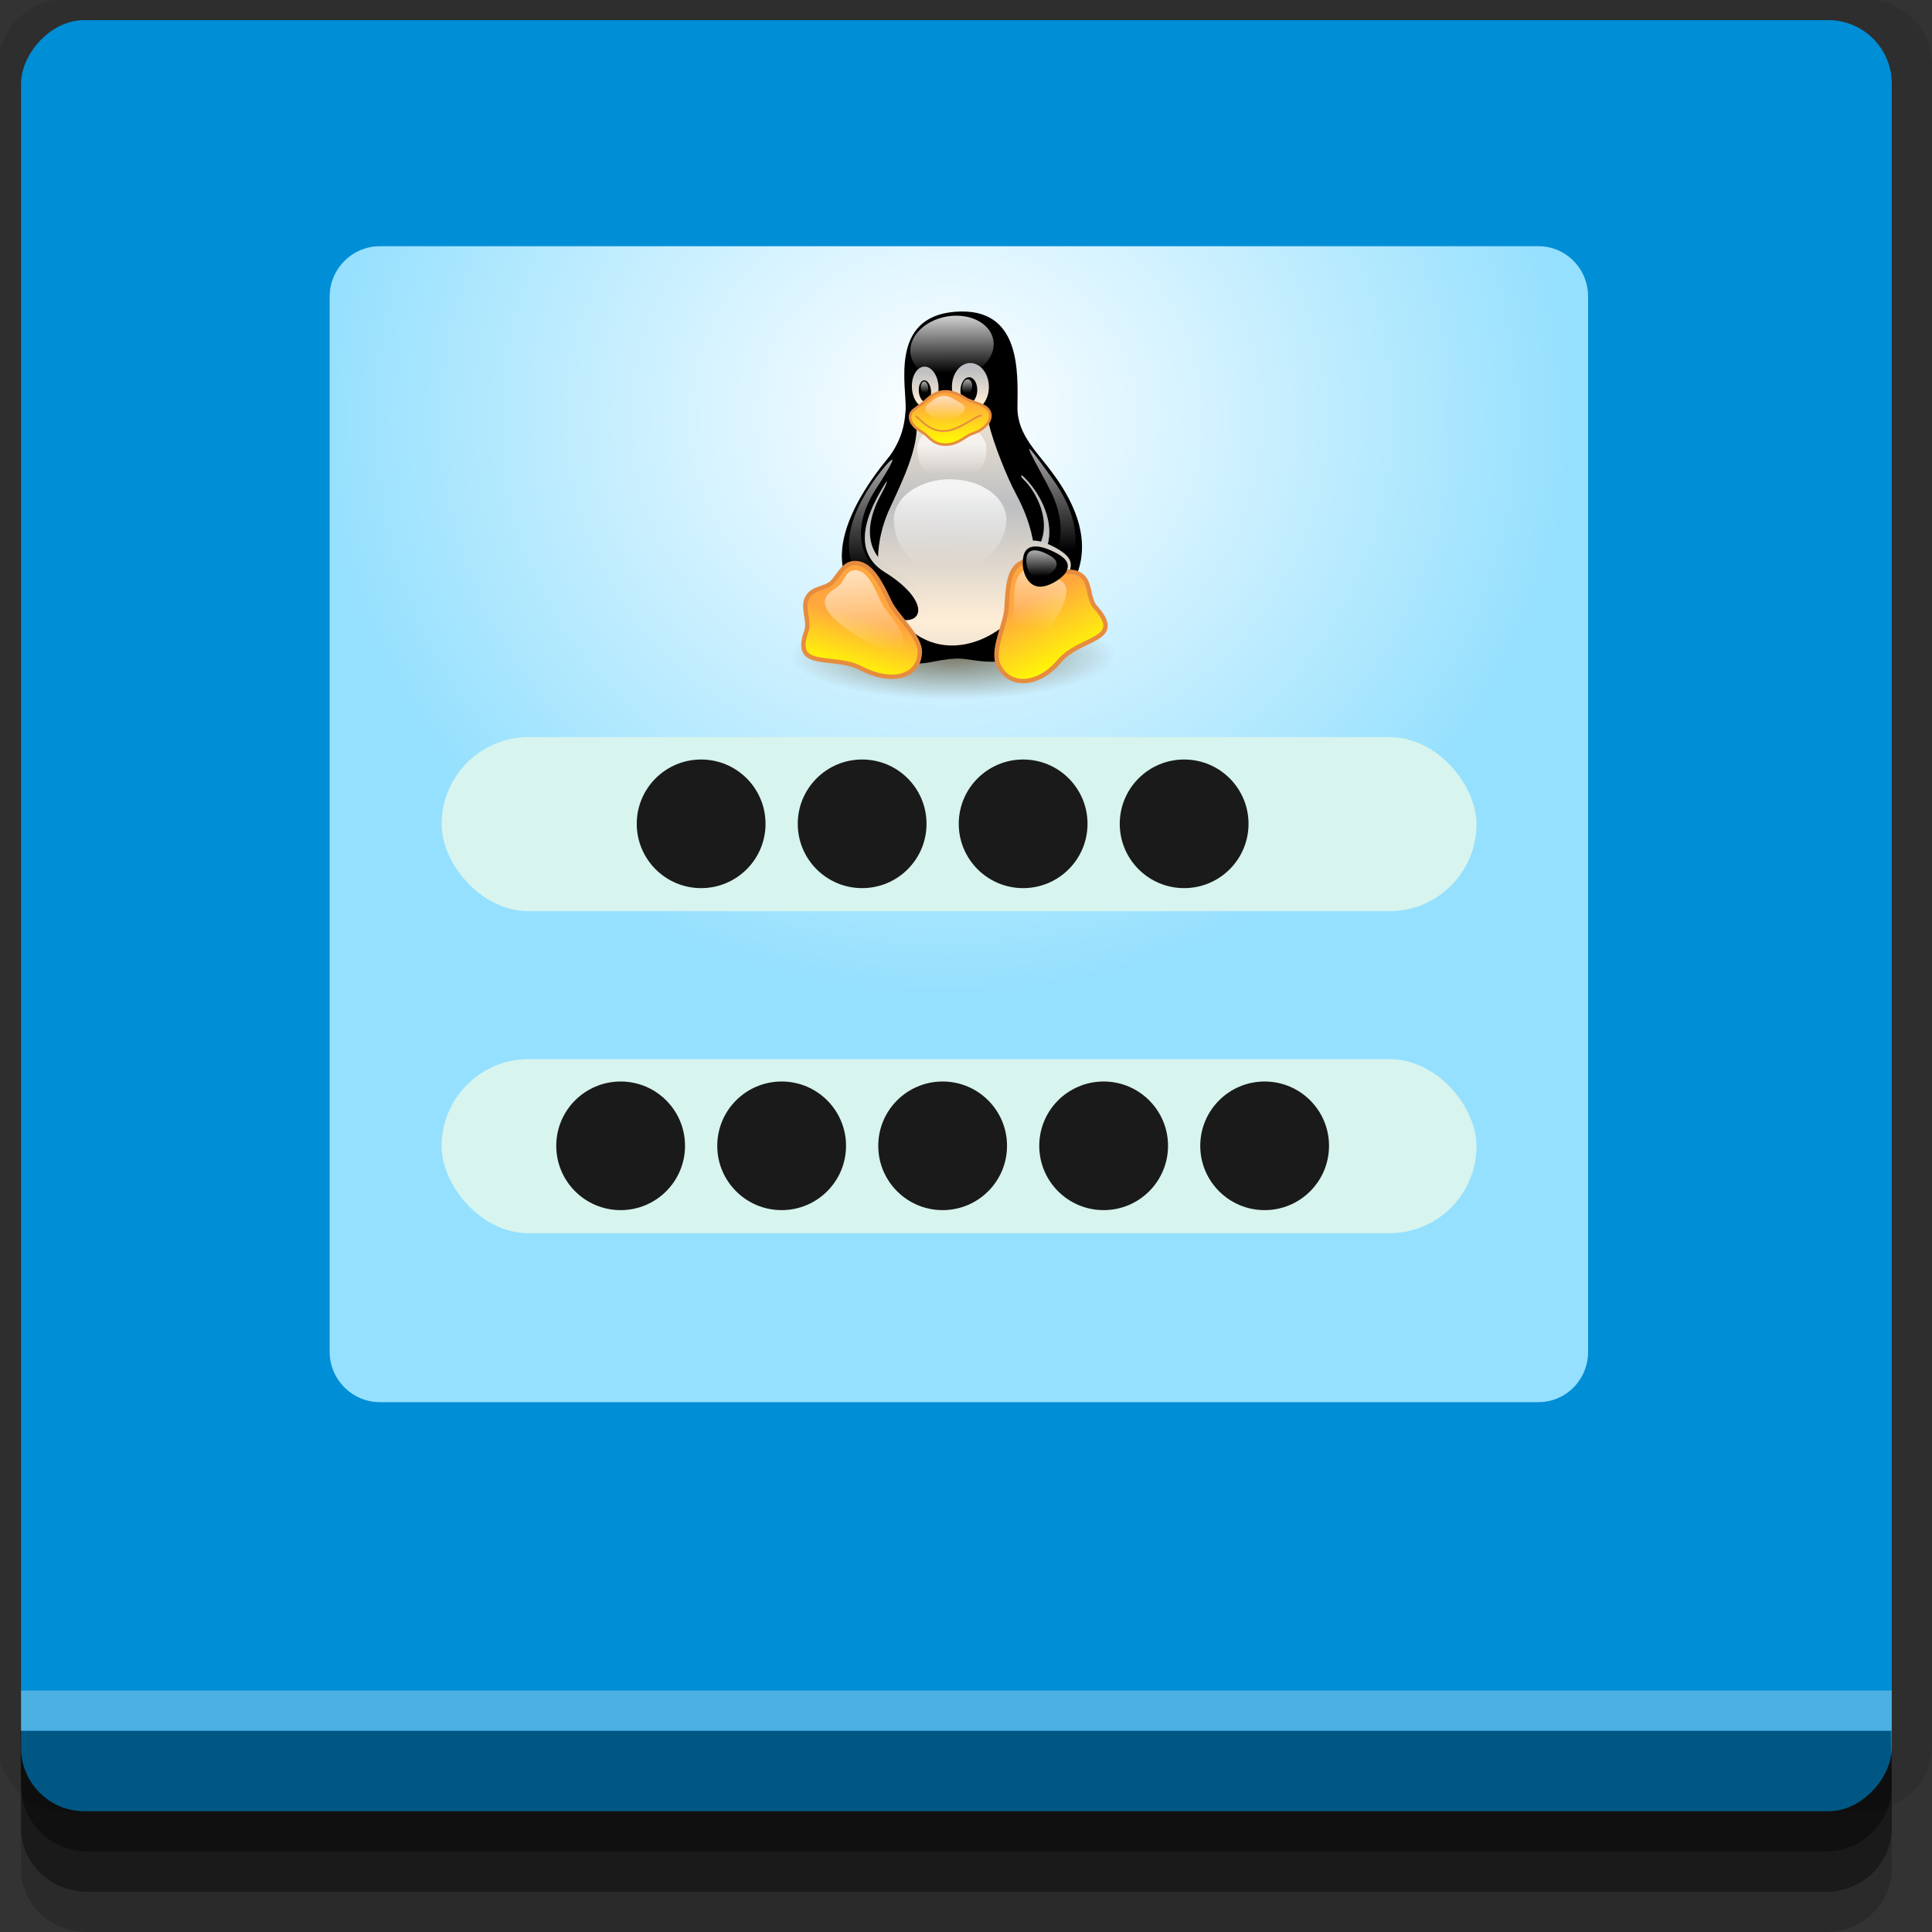 <?xml version="1.0" encoding="UTF-8" standalone="no"?>
<!-- Created with Inkscape (http://www.inkscape.org/) -->

<svg
   xmlns:dc="http://purl.org/dc/elements/1.1/"
   xmlns:cc="http://creativecommons.org/ns#"
   xmlns:rdf="http://www.w3.org/1999/02/22-rdf-syntax-ns#"
   xmlns:svg="http://www.w3.org/2000/svg"
   xmlns="http://www.w3.org/2000/svg"
   xmlns:xlink="http://www.w3.org/1999/xlink"
   xmlns:sodipodi="http://sodipodi.sourceforge.net/DTD/sodipodi-0.dtd"
   xmlns:inkscape="http://www.inkscape.org/namespaces/inkscape"
   width="96"
   height="96"
   id="svg2"
   version="1.1"
   inkscape:version="0.48.4 r9939"
   sodipodi:docname="preferences-system-login.svg">
  <rect width="100%" height="100%" fill="#333333" stroke="none"/>
  <defs
     id="defs4">
    <radialGradient
       xlink:href="#linearGradient172"
       id="radialGradient1399"
       gradientTransform="scale(1.045,0.957)"
       cx="446.778"
       cy="1219.412"
       fx="446.778"
       fy="1219.412"
       r="195.072"
       gradientUnits="userSpaceOnUse" />
    <linearGradient
       id="linearGradient172">
      <stop
         style="stop-color:#3f2600;stop-opacity:0.6;"
         offset="0"
         id="stop173" />
      <stop
         style="stop-color:#3f2600;stop-opacity:0;"
         offset="1"
         id="stop174" />
    </linearGradient>
    <linearGradient
       xlink:href="#linearGradient153"
       id="linearGradient1401"
       gradientUnits="userSpaceOnUse"
       x1="400.578"
       y1="369.53"
       x2="400.844"
       y2="304.079"
       gradientTransform="scale(0.575,1.738)" />
    <linearGradient
       id="linearGradient153">
      <stop
         style="stop-color:#ffeed7;stop-opacity:1;"
         offset="0"
         id="stop154" />
      <stop
         style="stop-color:#bdbfc2;stop-opacity:1;"
         offset="1"
         id="stop155" />
    </linearGradient>
    <linearGradient
       xlink:href="#linearGradient138"
       id="linearGradient1403"
       gradientUnits="userSpaceOnUse"
       x1="303.018"
       y1="237.932"
       x2="297.086"
       y2="330.096"
       gradientTransform="scale(1.116,0.896)" />
    <linearGradient
       id="linearGradient138">
      <stop
         style="stop-color:#ffffff;stop-opacity:0.8;"
         offset="0"
         id="stop139" />
      <stop
         style="stop-color:#ffffff;stop-opacity:0;"
         offset="1"
         id="stop140" />
    </linearGradient>
    <linearGradient
       xlink:href="#linearGradient153"
       id="linearGradient1405"
       gradientUnits="userSpaceOnUse"
       gradientTransform="scale(0.816,1.225)"
       x1="378.938"
       y1="278.602"
       x2="380.273"
       y2="243.916" />
    <linearGradient
       xlink:href="#linearGradient153"
       id="linearGradient1407"
       gradientUnits="userSpaceOnUse"
       x1="381.387"
       y1="277.495"
       x2="380.552"
       y2="245.683"
       gradientTransform="scale(0.816,1.225)" />
    <linearGradient
       xlink:href="#linearGradient167"
       id="linearGradient1409"
       gradientUnits="userSpaceOnUse"
       gradientTransform="scale(0.816,1.225)"
       x1="379.096"
       y1="240.927"
       x2="376.796"
       y2="281.016" />
    <linearGradient
       id="linearGradient167">
      <stop
         style="stop-color:#ffffff;stop-opacity:0.65;"
         offset="0"
         id="stop168" />
      <stop
         style="stop-color:#ffffff;stop-opacity:0;"
         offset="1"
         id="stop169" />
    </linearGradient>
    <linearGradient
       xlink:href="#linearGradient167"
       id="linearGradient1411"
       gradientUnits="userSpaceOnUse"
       x1="389.635"
       y1="242.282"
       x2="387.069"
       y2="281.325"
       gradientTransform="scale(0.816,1.225)" />
    <linearGradient
       xlink:href="#linearGradient153"
       id="linearGradient1413"
       gradientUnits="userSpaceOnUse"
       spreadMethod="reflect"
       x1="437.579"
       y1="528.872"
       x2="437.579"
       y2="394.104"
       gradientTransform="scale(0.813,1.23)" />
    <linearGradient
       xlink:href="#linearGradient153"
       id="linearGradient1415"
       gradientUnits="userSpaceOnUse"
       x1="375.173"
       y1="419.785"
       x2="377.485"
       y2="324.038"
       gradientTransform="scale(0.65,1.539)" />
    <linearGradient
       xlink:href="#linearGradient138"
       id="linearGradient1417"
       gradientUnits="userSpaceOnUse"
       x1="320.751"
       y1="498.178"
       x2="321.322"
       y2="614.504"
       gradientTransform="scale(1.075,0.93)" />
    <linearGradient
       xlink:href="#linearGradient167"
       id="linearGradient1419"
       gradientUnits="userSpaceOnUse"
       x1="322.483"
       y1="435.268"
       x2="323.251"
       y2="488.483"
       gradientTransform="scale(1.077,0.929)" />
    <linearGradient
       xlink:href="#linearGradient167"
       id="linearGradient1421"
       gradientUnits="userSpaceOnUse"
       x1="411.221"
       y1="242.944"
       x2="411.221"
       y2="331.449"
       gradientTransform="scale(0.572,1.749)" />
    <linearGradient
       xlink:href="#linearGradient167"
       id="linearGradient1423"
       gradientUnits="userSpaceOnUse"
       x1="867.345"
       y1="234.739"
       x2="867.335"
       y2="314.839"
       gradientTransform="scale(0.573,1.746)" />
    <linearGradient
       xlink:href="#linearGradient162"
       id="linearGradient1425"
       gradientUnits="userSpaceOnUse"
       x1="236.254"
       y1="657.111"
       x2="212.51"
       y2="737.412"
       gradientTransform="scale(1.012,0.989)" />
    <linearGradient
       id="linearGradient162">
      <stop
         style="stop-color:#ffa63f;stop-opacity:1;"
         offset="0"
         id="stop163" />
      <stop
         style="stop-color:#ffff00;stop-opacity:1;"
         offset="1"
         id="stop164" />
    </linearGradient>
    <linearGradient
       xlink:href="#linearGradient153"
       id="linearGradient1427"
       gradientUnits="userSpaceOnUse"
       x1="381.566"
       y1="655.731"
       x2="279.643"
       y2="386.666"
       gradientTransform="scale(1.065,0.939)" />
    <linearGradient
       xlink:href="#linearGradient162"
       id="linearGradient1429"
       gradientUnits="userSpaceOnUse"
       x1="218.117"
       y1="630.305"
       x2="203.127"
       y2="737.854"
       gradientTransform="scale(1.01,0.99)" />
    <linearGradient
       xlink:href="#linearGradient167"
       id="linearGradient1431"
       gradientUnits="userSpaceOnUse"
       gradientTransform="scale(1.008,0.992)"
       x1="117.89"
       y1="587.236"
       x2="182.245"
       y2="704.731" />
    <linearGradient
       xlink:href="#linearGradient167"
       id="linearGradient1433"
       gradientUnits="userSpaceOnUse"
       x1="223.101"
       y1="570.418"
       x2="230.535"
       y2="710.977"
       gradientTransform="scale(1,1)" />
    <linearGradient
       xlink:href="#linearGradient167"
       id="linearGradient1435"
       gradientUnits="userSpaceOnUse"
       x1="316.94"
       y1="474.018"
       x2="371.609"
       y2="582.635"
       gradientTransform="scale(1.065,0.939)" />
    <linearGradient
       xlink:href="#linearGradient162"
       id="linearGradient1437"
       gradientUnits="userSpaceOnUse"
       x1="284.687"
       y1="410.463"
       x2="285.459"
       y2="485.699"
       gradientTransform="scale(1.219,0.821)" />
    <linearGradient
       y2="482.559"
       x2="288.376"
       y1="398.854"
       x1="288.824"
       gradientTransform="scale(1.222,0.818)"
       gradientUnits="userSpaceOnUse"
       id="linearGradient3243"
       xlink:href="#linearGradient167"
       inkscape:collect="always" />
    <linearGradient
       id="linearGradient4058">
      <stop
         style="stop-color:#ffffff;stop-opacity:1;"
         offset="0"
         id="stop4060" />
      <stop
         style="stop-color:#95e0fe;stop-opacity:1;"
         offset="1"
         id="stop4062" />
    </linearGradient>
    <radialGradient
       r="31.266"
       fy="979.907"
       fx="47.364"
       cy="979.907"
       cx="47.364"
       gradientTransform="matrix(1,0,0,0.919,-0.339,76.603)"
       gradientUnits="userSpaceOnUse"
       id="radialGradient3265"
       xlink:href="#linearGradient4058"
       inkscape:collect="always" />
  </defs>
  <sodipodi:namedview
     id="base"
     pagecolor="#ffffff"
     bordercolor="#666666"
     borderopacity="1.0"
     inkscape:pageopacity="0.0"
     inkscape:pageshadow="2"
     inkscape:zoom="5.90625"
     inkscape:cx="21.84127"
     inkscape:cy="48"
     inkscape:document-units="px"
     inkscape:current-layer="layer1"
     showgrid="true"
     inkscape:snap-page="true"
     inkscape:snap-global="true"
     inkscape:snap-center="true"
     inkscape:snap-object-midpoints="false"
     showguides="true"
     inkscape:guide-bbox="true"
     inkscape:snap-bbox="true"
     inkscape:object-paths="true"
     inkscape:object-nodes="true"
     inkscape:window-width="1305"
     inkscape:window-height="744"
     inkscape:window-x="61"
     inkscape:window-y="24"
     inkscape:window-maximized="1"
     inkscape:snap-midpoints="false"
     inkscape:snap-grids="true"
     inkscape:snap-to-guides="false">
    <inkscape:grid
       type="xygrid"
       id="grid3002"
       empspacing="5"
       visible="true"
       enabled="true"
       snapvisiblegridlinesonly="true" />
  </sodipodi:namedview>
  <g
     inkscape:label="Layer 1"
     inkscape:groupmode="layer"
     id="layer1"
     transform="translate(0,-956.362)">
    <rect
       style="fill:#ffffff;fill-opacity:0;fill-rule:nonzero;stroke:none"
       id="rect3775"
       width="96"
       height="96"
       x="0"
       y="956.362"
       ry="0" />
    <path
       style="fill:#000000;fill-opacity:0.096;fill-rule:nonzero;stroke:none"
       d="m 3.353,956.307 c -1.884,0 -3.411,1.432 -3.411,3.198 l 0,83.659 c 0,1.766 1.527,3.198 3.411,3.198 l 89.236,0 c 1.884,0 3.411,-1.432 3.411,-3.198 l 0,-83.659 c 0,-1.766 -1.527,-3.198 -3.411,-3.198 z"
       id="rect3772"
       inkscape:connector-curvature="0"
       sodipodi:nodetypes="sssssssss" />
    <path
       style="fill:#000000;fill-opacity:0.187;fill-rule:nonzero;stroke:none"
       d="m 1.046,1041.807 0,7.422 c 0,1.739 1.462,3.134 3.285,3.134 l 86.384,0 c 1.823,0 3.285,-1.395 3.285,-3.134 l 0,-7.422 -92.954,0 z"
       id="rect3785"
       inkscape:connector-curvature="0" />
    <path
       style="fill:#000000;fill-opacity:0.384;fill-rule:nonzero;stroke:none"
       d="m 1.046,1041.807 0,5.381 c 0,1.762 1.462,3.175 3.285,3.175 l 86.384,0 c 1.823,0 3.285,-1.413 3.285,-3.175 l 0,-5.381 -92.954,0 z"
       id="rect3783"
       inkscape:connector-curvature="0" />
    <rect
       style="fill:#008ed6;fill-opacity:1;fill-rule:nonzero;stroke:none"
       id="rect2985"
       width="92.954"
       height="89"
       x="1.046"
       y="-1046.362"
       ry="3.151"
       transform="scale(1,-1)" />
    <path
       style="fill:#000000;fill-opacity:0.384;fill-rule:nonzero;stroke:none"
       d="m 1,1042.362 0.046,2.746 c 0.03,1.806 1.462,3.254 3.285,3.254 l 86.384,0 c 1.823,0 3.285,-1.448 3.285,-3.254 l -0.046,-2.746 z"
       id="rect3781"
       inkscape:connector-curvature="0"
       sodipodi:nodetypes="csssscc" />
    <rect
       style="fill:#ffffff;fill-opacity:0.3;fill-rule:nonzero;stroke:none"
       id="rect3770"
       width="92.954"
       height="2"
       x="1.046"
       y="1040.362" />
    <path
       style="fill:url(#radialGradient3265);fill-opacity:1;fill-rule:nonzero;stroke:none"
       d="m 18.88,968.596 c -1.378,0 -2.5,1.122 -2.5,2.5 l 0,52.438 c 0,1.378 1.122,2.5 2.5,2.5 l 57.562,0 c 1.378,0 2.469,-1.122 2.469,-2.5 l 0,-52.438 c 0,-1.378 -1.091,-2.5 -2.469,-2.5 z"
       id="rect2992"
       inkscape:connector-curvature="0"
       sodipodi:nodetypes="sssssssss" />
    <g
       id="g3810"
       transform="translate(-0.339,-1.048)">
      <rect
         ry="4.325"
         y="994.037"
         x="22.283"
         height="8.65"
         width="51.422"
         id="rect3762"
         style="fill:#d7f4ee;fill-opacity:1;fill-rule:nonzero;stroke:none" />
      <rect
         style="fill:#d7f4ee;fill-opacity:1;fill-rule:nonzero;stroke:none"
         id="rect3764"
         width="51.422"
         height="8.65"
         x="22.283"
         y="1010.037"
         ry="4.325" />
      <g
         transform="translate(3.198,-9.198)"
         id="g3775">
        <path
           sodipodi:type="arc"
           style="fill:#1a1a1a;fill-opacity:1;fill-rule:nonzero;stroke:none"
           id="path3767"
           sodipodi:cx="-51.662598"
           sodipodi:cy="35.807068"
           sodipodi:rx="5.046114"
           sodipodi:ry="5.4065509"
           d="m -46.616,35.807 c 0,2.986 -2.259,5.407 -5.046,5.407 -2.787,0 -5.046,-2.421 -5.046,-5.407 0,-2.986 2.259,-5.407 5.046,-5.407 2.787,0 5.046,2.421 5.046,5.407 z"
           transform="matrix(0.634,0,0,0.591,64.734,986.381)" />
        <path
           transform="matrix(0.634,0,0,0.591,72.734,986.381)"
           d="m -46.616,35.807 c 0,2.986 -2.259,5.407 -5.046,5.407 -2.787,0 -5.046,-2.421 -5.046,-5.407 0,-2.986 2.259,-5.407 5.046,-5.407 2.787,0 5.046,2.421 5.046,5.407 z"
           sodipodi:ry="5.4065509"
           sodipodi:rx="5.046114"
           sodipodi:cy="35.807068"
           sodipodi:cx="-51.662598"
           id="path3769"
           style="fill:#1a1a1a;fill-opacity:1;fill-rule:nonzero;stroke:none"
           sodipodi:type="arc" />
        <path
           sodipodi:type="arc"
           style="fill:#1a1a1a;fill-opacity:1;fill-rule:nonzero;stroke:none"
           id="path3771"
           sodipodi:cx="-51.662598"
           sodipodi:cy="35.807068"
           sodipodi:rx="5.046114"
           sodipodi:ry="5.4065509"
           d="m -46.616,35.807 c 0,2.986 -2.259,5.407 -5.046,5.407 -2.787,0 -5.046,-2.421 -5.046,-5.407 0,-2.986 2.259,-5.407 5.046,-5.407 2.787,0 5.046,2.421 5.046,5.407 z"
           transform="matrix(0.634,0,0,0.591,80.734,986.381)" />
        <path
           transform="matrix(0.634,0,0,0.591,88.734,986.381)"
           d="m -46.616,35.807 c 0,2.986 -2.259,5.407 -5.046,5.407 -2.787,0 -5.046,-2.421 -5.046,-5.407 0,-2.986 2.259,-5.407 5.046,-5.407 2.787,0 5.046,2.421 5.046,5.407 z"
           sodipodi:ry="5.4065509"
           sodipodi:rx="5.046114"
           sodipodi:cy="35.807068"
           sodipodi:cx="-51.662598"
           id="path3773"
           style="fill:#1a1a1a;fill-opacity:1;fill-rule:nonzero;stroke:none"
           sodipodi:type="arc" />
      </g>
      <g
         transform="translate(-4,-1.8363898e-5)"
         id="g3797">
        <path
           transform="matrix(0.634,0,0,0.591,67.932,993.183)"
           d="m -46.616,35.807 c 0,2.986 -2.259,5.407 -5.046,5.407 -2.787,0 -5.046,-2.421 -5.046,-5.407 0,-2.986 2.259,-5.407 5.046,-5.407 2.787,0 5.046,2.421 5.046,5.407 z"
           sodipodi:ry="5.4065509"
           sodipodi:rx="5.046114"
           sodipodi:cy="35.807068"
           sodipodi:cx="-51.662598"
           id="path3783"
           style="fill:#1a1a1a;fill-opacity:1;fill-rule:nonzero;stroke:none"
           sodipodi:type="arc" />
        <path
           sodipodi:type="arc"
           style="fill:#1a1a1a;fill-opacity:1;fill-rule:nonzero;stroke:none"
           id="path3785"
           sodipodi:cx="-51.662598"
           sodipodi:cy="35.807068"
           sodipodi:rx="5.046114"
           sodipodi:ry="5.4065509"
           d="m -46.616,35.807 c 0,2.986 -2.259,5.407 -5.046,5.407 -2.787,0 -5.046,-2.421 -5.046,-5.407 0,-2.986 2.259,-5.407 5.046,-5.407 2.787,0 5.046,2.421 5.046,5.407 z"
           transform="matrix(0.634,0,0,0.591,75.932,993.183)" />
        <path
           transform="matrix(0.634,0,0,0.591,83.932,993.183)"
           d="m -46.616,35.807 c 0,2.986 -2.259,5.407 -5.046,5.407 -2.787,0 -5.046,-2.421 -5.046,-5.407 0,-2.986 2.259,-5.407 5.046,-5.407 2.787,0 5.046,2.421 5.046,5.407 z"
           sodipodi:ry="5.4065509"
           sodipodi:rx="5.046114"
           sodipodi:cy="35.807068"
           sodipodi:cx="-51.662598"
           id="path3787"
           style="fill:#1a1a1a;fill-opacity:1;fill-rule:nonzero;stroke:none"
           sodipodi:type="arc" />
        <path
           sodipodi:type="arc"
           style="fill:#1a1a1a;fill-opacity:1;fill-rule:nonzero;stroke:none"
           id="path3789"
           sodipodi:cx="-51.662598"
           sodipodi:cy="35.807068"
           sodipodi:rx="5.046114"
           sodipodi:ry="5.4065509"
           d="m -46.616,35.807 c 0,2.986 -2.259,5.407 -5.046,5.407 -2.787,0 -5.046,-2.421 -5.046,-5.407 0,-2.986 2.259,-5.407 5.046,-5.407 2.787,0 5.046,2.421 5.046,5.407 z"
           transform="matrix(0.634,0,0,0.591,91.932,993.183)" />
        <path
           transform="matrix(0.634,0,0,0.591,99.932,993.183)"
           d="m -46.616,35.807 c 0,2.986 -2.259,5.407 -5.046,5.407 -2.787,0 -5.046,-2.421 -5.046,-5.407 0,-2.986 2.259,-5.407 5.046,-5.407 2.787,0 5.046,2.421 5.046,5.407 z"
           sodipodi:ry="5.4065509"
           sodipodi:rx="5.046114"
           sodipodi:cy="35.807068"
           sodipodi:cx="-51.662598"
           id="path3795"
           style="fill:#1a1a1a;fill-opacity:1;fill-rule:nonzero;stroke:none"
           sodipodi:type="arc" />
      </g>
    </g>
    <g
       id="g1369"
       transform="matrix(0.028,0,0,0.028,29.882,969.178)">
      <path
         inkscape:connector-curvature="0"
         transform="matrix(1.418,0,0,0.415,-38.794,222.194)"
         d="m 670.882,1166.642 a 203.896,186.63 0 1 1 -407.791,0 203.896,186.63 0 1 1 407.791,0 z"
         id="path175"
         style="fill:url(#radialGradient1399);stroke:none" />
      <path
         inkscape:connector-curvature="0"
         transform="matrix(1.25,0,0,1.25,185.454,-167.505)"
         id="path106"
         d="m 223.627,632.24 c -22.388,-32.223 -26.754,-136.984 25.487,-201.43 25.886,-30.918 32.49,-52.465 34.531,-81.393 1.389,-32.979 -23.325,-131.442 69.883,-138.944 94.406,-7.532 89.336,85.66 88.793,134.975 -0.451,41.64 30.574,65.241 51.796,97.695 39.279,59.63 35.957,162.3 -7.399,217.872 -54.917,69.568 -101.953,39.398 -133.19,41.93 -58.493,3.202 -60.427,34.391 -129.901,-70.705 z"
         style="fill:#000000;stroke:none" />
      <path
         inkscape:connector-curvature="0"
         transform="matrix(-1.677,-0.022,-0.021,1.471,1173.58,-293.017)"
         id="path113"
         d="m 246.571,470.864 c -12.239,12.496 -44.396,69.092 4.869,105.36 17.369,12.633 -16.377,59.495 -32.005,36.308 -27.57,-41.618 -8.831,-106.941 8.315,-130.188 11.652,-16.487 29.23,-22.676 18.821,-11.48 z"
         style="fill:url(#linearGradient1401);stroke:none" />
      <path
         inkscape:connector-curvature="0"
         transform="matrix(-1.678,0,0,1.524,1174.62,-318.082)"
         id="path111"
         d="m 256.513,459.837 c -19.915,17.717 -56.176,80.091 -3.288,120.606 17.37,12.632 -15.393,52.463 -33.79,32.089 -63.963,-70.82 1.669,-152.254 24.262,-180.25 20.192,-24.347 38.078,5.752 12.816,27.555 z"
         style="fill:#000000;stroke:#000000;stroke-width:0.977" />
      <path
         inkscape:connector-curvature="0"
         transform="matrix(1.266,-0.071,-0.046,1.196,202.143,-125.761)"
         d="m 399.569,258.158 a 58.373,46.863 0 1 1 -116.746,0 58.373,46.863 0 1 1 116.746,0 z"
         id="path114"
         style="fill:url(#linearGradient1403);stroke:none" />
      <path
         inkscape:connector-curvature="0"
         transform="matrix(1.304,-0.076,0.077,1.343,144.757,-177.617)"
         d="m 328.863,320.642 a 18.087,27.131 0 1 1 -36.175,0 18.087,27.131 0 1 1 36.175,0 z"
         id="path115"
         style="fill:url(#linearGradient1405);stroke:none" />
      <path
         inkscape:connector-curvature="0"
         transform="matrix(-1.811,0.05,0.032,1.553,1207.46,-284.777)"
         d="m 328.863,320.642 a 18.087,27.131 0 1 1 -36.175,0 18.087,27.131 0 1 1 36.175,0 z"
         id="path116"
         style="fill:url(#linearGradient1407);stroke:none" />
      <path
         inkscape:connector-curvature="0"
         transform="matrix(-0.823,-0.002,-0.018,0.853,913.674,-37.99)"
         d="m 328.863,320.642 a 18.087,27.131 0 1 1 -36.175,0 18.087,27.131 0 1 1 36.175,0 z"
         id="path117"
         style="fill:#000000;stroke:none" />
      <path
         inkscape:connector-curvature="0"
         transform="matrix(0.594,-0.072,0.069,0.706,367.448,32.419)"
         d="m 328.863,320.642 a 18.087,27.131 0 1 1 -36.175,0 18.087,27.131 0 1 1 36.175,0 z"
         id="path118"
         style="fill:#000000;stroke:none" />
      <path
         inkscape:connector-curvature="0"
         transform="matrix(-0.48,-0.036,-0.047,0.476,813.496,87.012)"
         d="m 328.863,320.642 a 18.087,27.131 0 1 1 -36.175,0 18.087,27.131 0 1 1 36.175,0 z"
         id="path121"
         style="fill:url(#linearGradient1409);stroke:none" />
      <path
         inkscape:connector-curvature="0"
         transform="matrix(0.357,-0.041,0.041,0.399,449.334,114.991)"
         d="m 328.863,320.642 a 18.087,27.131 0 1 1 -36.175,0 18.087,27.131 0 1 1 36.175,0 z"
         id="path122"
         style="fill:url(#linearGradient1411);stroke:none" />
      <path
         inkscape:connector-curvature="0"
         transform="matrix(1.25,0,0,1.25,185.454,-168.23)"
         id="path128"
         d="m 258.702,495.425 c 12.836,-29.103 40.114,-80.226 40.695,-119.758 0,-31.442 94.179,-38.951 101.737,-7.558 7.558,31.393 26.741,78.483 38.95,101.156 12.208,22.672 47.809,94.695 9.884,157.546 -34.157,55.644 -137.725,99.666 -193.01,-7.557 -18.603,-37.207 -15.285,-83.315 1.744,-123.829 z"
         style="fill:url(#linearGradient1413);stroke:none" />
      <path
         inkscape:connector-curvature="0"
         transform="matrix(1.389,-0.111,0.102,1.302,108.413,-165.938)"
         id="path112"
         d="m 242.905,473.815 c -11.263,18.967 -35.5,69.309 12.137,102.047 51.311,34.82 46.473,97.062 -15.607,61.955 -56.777,-31.789 -22.845,-137.778 -4.51,-162.266 12.107,-17.214 29.897,-38.031 7.98,-1.736 z"
         style="fill:url(#linearGradient1415);stroke:none" />
      <path
         inkscape:connector-curvature="0"
         transform="matrix(1.25,0,0,1.25,185.454,-167.505)"
         id="path109"
         d="m 256.513,449.72 c -17.465,28.508 -59.377,95.813 -3.288,130.723 75.569,46.355 54.173,92.711 -14.799,50.974 -97.109,-58.264 -11.825,-175.616 27.131,-220.338 44.444,-50.2 8.554,9.087 -9.044,38.641 z"
         style="fill:#000000;stroke:#000000;stroke-width:1.25" />
      <path
         inkscape:connector-curvature="0"
         id="path125"
         d="m 421.481,504.727 c 0,32.412 -29.272,74.516 -79.528,74.138 -51.828,0.455 -73.949,-41.726 -73.949,-74.138 0,-32.412 34.379,-58.717 76.739,-58.717 42.359,0 76.738,26.305 76.738,58.717 z"
         style="font-size:12px;fill:url(#linearGradient1417);stroke:none"
         transform="matrix(1.302,0,0,1.225,170.042,-153.557)" />
      <path
         inkscape:connector-curvature="0"
         id="path127"
         d="m 398.227,412.292 c -0.612,38.572 -23.18,47.671 -51.74,47.671 -28.561,0 -49.292,-5.694 -51.741,-47.671 0,-26.314 23.18,-41.542 51.741,-41.542 28.56,0 51.74,15.228 51.74,41.542 z"
         style="font-size:12px;fill:url(#linearGradient1419);stroke:none"
         transform="matrix(1.187,0,0,1.067,210.623,-100.078)" />
      <path
         inkscape:connector-curvature="0"
         transform="matrix(1.25,0,0,1.25,185.454,-167.505)"
         id="path129"
         d="m 234.285,456.475 c 17.716,-26.996 55.015,-68.364 6.977,5.813 -38.951,61.043 -14.403,100.273 -1.744,111.039 36.527,32.562 34.966,54.349 6.395,37.206 -61.625,-36.626 -48.835,-98.248 -11.628,-154.058 z"
         style="fill:url(#linearGradient1421);stroke:none" />
      <path
         inkscape:connector-curvature="0"
         transform="matrix(1.25,0,0,1.25,185.454,-167.505)"
         id="path131"
         d="m 490.662,467.52 c -15.319,-31.701 -64.134,-111.902 2.326,-18.603 60.461,84.297 18.022,143.013 10.464,148.827 -7.557,5.813 -33.137,17.44 -25.579,-2.907 7.557,-20.347 45.234,-58.973 12.789,-127.317 z"
         style="fill:url(#linearGradient1423);stroke:none" />
      <path
         inkscape:connector-curvature="0"
         transform="matrix(1.25,0,0,1.25,185.454,-167.505)"
         id="path132"
         d="m 220.915,716.921 c -40.442,-21.416 -99.252,4.124 -77.902,-54.066 4.276,-13.238 -6.375,-33.008 0.581,-45.926 8.139,-15.698 25.58,-12.209 36.045,-22.674 10.318,-10.891 16.859,-29.649 36.044,-26.742 19.184,2.907 31.945,26.461 45.344,55.229 9.883,20.638 44.941,49.664 42.65,72.758 -2.696,35.5 -43.027,42.19 -82.762,21.421 z"
         style="fill:url(#linearGradient1425);stroke:#e68c3f;stroke-width:6.25" />
      <path
         inkscape:connector-curvature="0"
         id="path177"
         d="m 415.072,495.764 c -3.007,24.906 -35.813,76.627 -69.518,81.534 -34.26,5.336 -66.432,-34.06 -74.147,-71.114 -9.889,-41.206 22.587,-57.6 71.938,-56.627 53.301,1.654 74.121,13.891 71.727,46.207 z"
         style="font-size:12px;fill:url(#linearGradient1427);stroke:none"
         transform="matrix(0.598,0.269,-0.24,0.617,700.568,140.464)" />
      <path
         inkscape:connector-curvature="0"
         transform="matrix(-1.169,0.423,0.475,1.165,728.343,-213.821)"
         id="path133"
         d="m 220.274,718.402 c -41.327,-23.59 -99.894,5.605 -77.261,-55.547 4.736,-13.068 -6.596,-33.552 0.36,-46.47 8.139,-15.698 25.801,-11.665 36.266,-22.13 10.318,-10.891 18.827,-27.868 38.012,-24.961 19.184,2.907 29.977,24.68 43.376,53.448 9.883,20.638 43.415,48.971 41.124,72.065 -2.696,35.5 -42.724,45.471 -81.877,23.595 z"
         style="fill:url(#linearGradient1429);stroke:#e68c3f;stroke-width:6.251" />
      <path
         inkscape:connector-curvature="0"
         transform="matrix(-0.945,0.344,0.424,0.956,714.328,-64.342)"
         id="path134"
         d="m 216.482,675.68 c -86.531,-57.503 -47.308,-70.96 -36.843,-81.425 10.318,-10.891 18.827,-27.868 38.012,-24.961 19.184,2.907 29.977,24.68 43.376,53.448 9.883,20.638 43.06,48.918 41.124,72.065 -2.616,27.11 -48.19,5.487 -85.669,-19.127 z"
         style="fill:url(#linearGradient1431);stroke:none" />
      <path
         inkscape:connector-curvature="0"
         transform="matrix(1.004,-0.052,-0.017,1.046,244.191,-28.465)"
         id="path135"
         d="m 216.506,677.071 c -86.531,-57.503 -46.797,-73.57 -33.946,-81.28 15.399,-9.942 15.158,-30.831 34.343,-27.924 19.184,2.907 30.725,26.107 44.124,54.875 9.883,20.638 43.06,48.918 41.124,72.065 -2.616,27.11 -48.166,6.878 -85.645,-17.736 z"
         style="fill:url(#linearGradient1433);stroke:none" />
      <path
         inkscape:connector-curvature="0"
         id="path136"
         d="m 415.072,495.764 c -3.007,24.906 -35.813,76.627 -69.518,81.534 -34.26,5.336 -66.432,-34.06 -74.147,-71.114 -9.889,-41.206 22.587,-57.6 71.938,-56.627 53.301,1.654 74.121,13.891 71.727,46.207 z"
         style="font-size:12px;fill:#000000;stroke:none"
         transform="matrix(0.516,0.215,-0.207,0.495,713.3,222.559)" />
      <path
         inkscape:connector-curvature="0"
         id="path137"
         d="m 415.072,495.764 c -3.007,24.906 -35.813,76.627 -69.518,81.534 -34.26,5.336 -66.432,-34.06 -74.147,-71.114 -9.889,-41.206 22.587,-57.6 71.938,-56.627 53.301,1.654 74.121,13.891 71.727,46.207 z"
         style="font-size:12px;fill:url(#linearGradient1435);stroke:none"
         transform="matrix(0.351,0.149,-0.129,0.343,724.522,318.291)" />
      <path
         inkscape:connector-curvature="0"
         transform="matrix(1.25,0,0,1.25,185.454,-167.505)"
         id="path119"
         d="m 309.954,338.729 c 7.147,-6.77 24.811,-27.066 57.961,-5.755 6.162,4.01 11.162,4.377 23.021,9.455 23.726,9.749 12.382,33.259 -12.744,41.108 -10.758,3.489 -20.536,16.556 -40.129,15.439 -16.734,-0.977 -21.119,-11.874 -31.398,-17.906 -18.269,-10.311 -20.965,-24.254 -11.1,-31.653 9.866,-7.399 13.725,-10.059 14.389,-10.688 z"
         style="fill:url(#linearGradient1437);stroke:#e68c3f;stroke-width:3.75" />
      <path
         inkscape:connector-curvature="0"
         transform="matrix(1.25,0,0,1.25,185.454,-167.505)"
         id="path120"
         d="m 391.251,357.645 c -9.883,0.581 -31.393,22.091 -54.066,22.091 -22.673,0 -36.044,-20.929 -39.532,-20.929"
         style="fill:none;stroke:#e68c3f;stroke-width:2.5" />
      <path
         inkscape:connector-curvature="0"
         transform="matrix(0.628,0,0,0.596,392.366,51.817)"
         id="path123"
         d="m 309.954,338.729 c 7.147,-6.77 29.691,-25.348 59.588,-6.328 6.299,3.766 12.804,7.865 22.478,13.464 19.162,11.748 9.671,28.678 -13.286,39.39 -10.418,4.495 -27.593,14.415 -40.671,13.721 -14.533,-1.408 -23.935,-11.399 -33.567,-17.906 -17.67,-12.303 -16.597,-22.237 -8.389,-30.508 6.205,-5.679 13.183,-11.204 13.847,-11.833 z"
         style="fill:url(#linearGradient3243);stroke:none" />
    </g>
  </g>
</svg>
